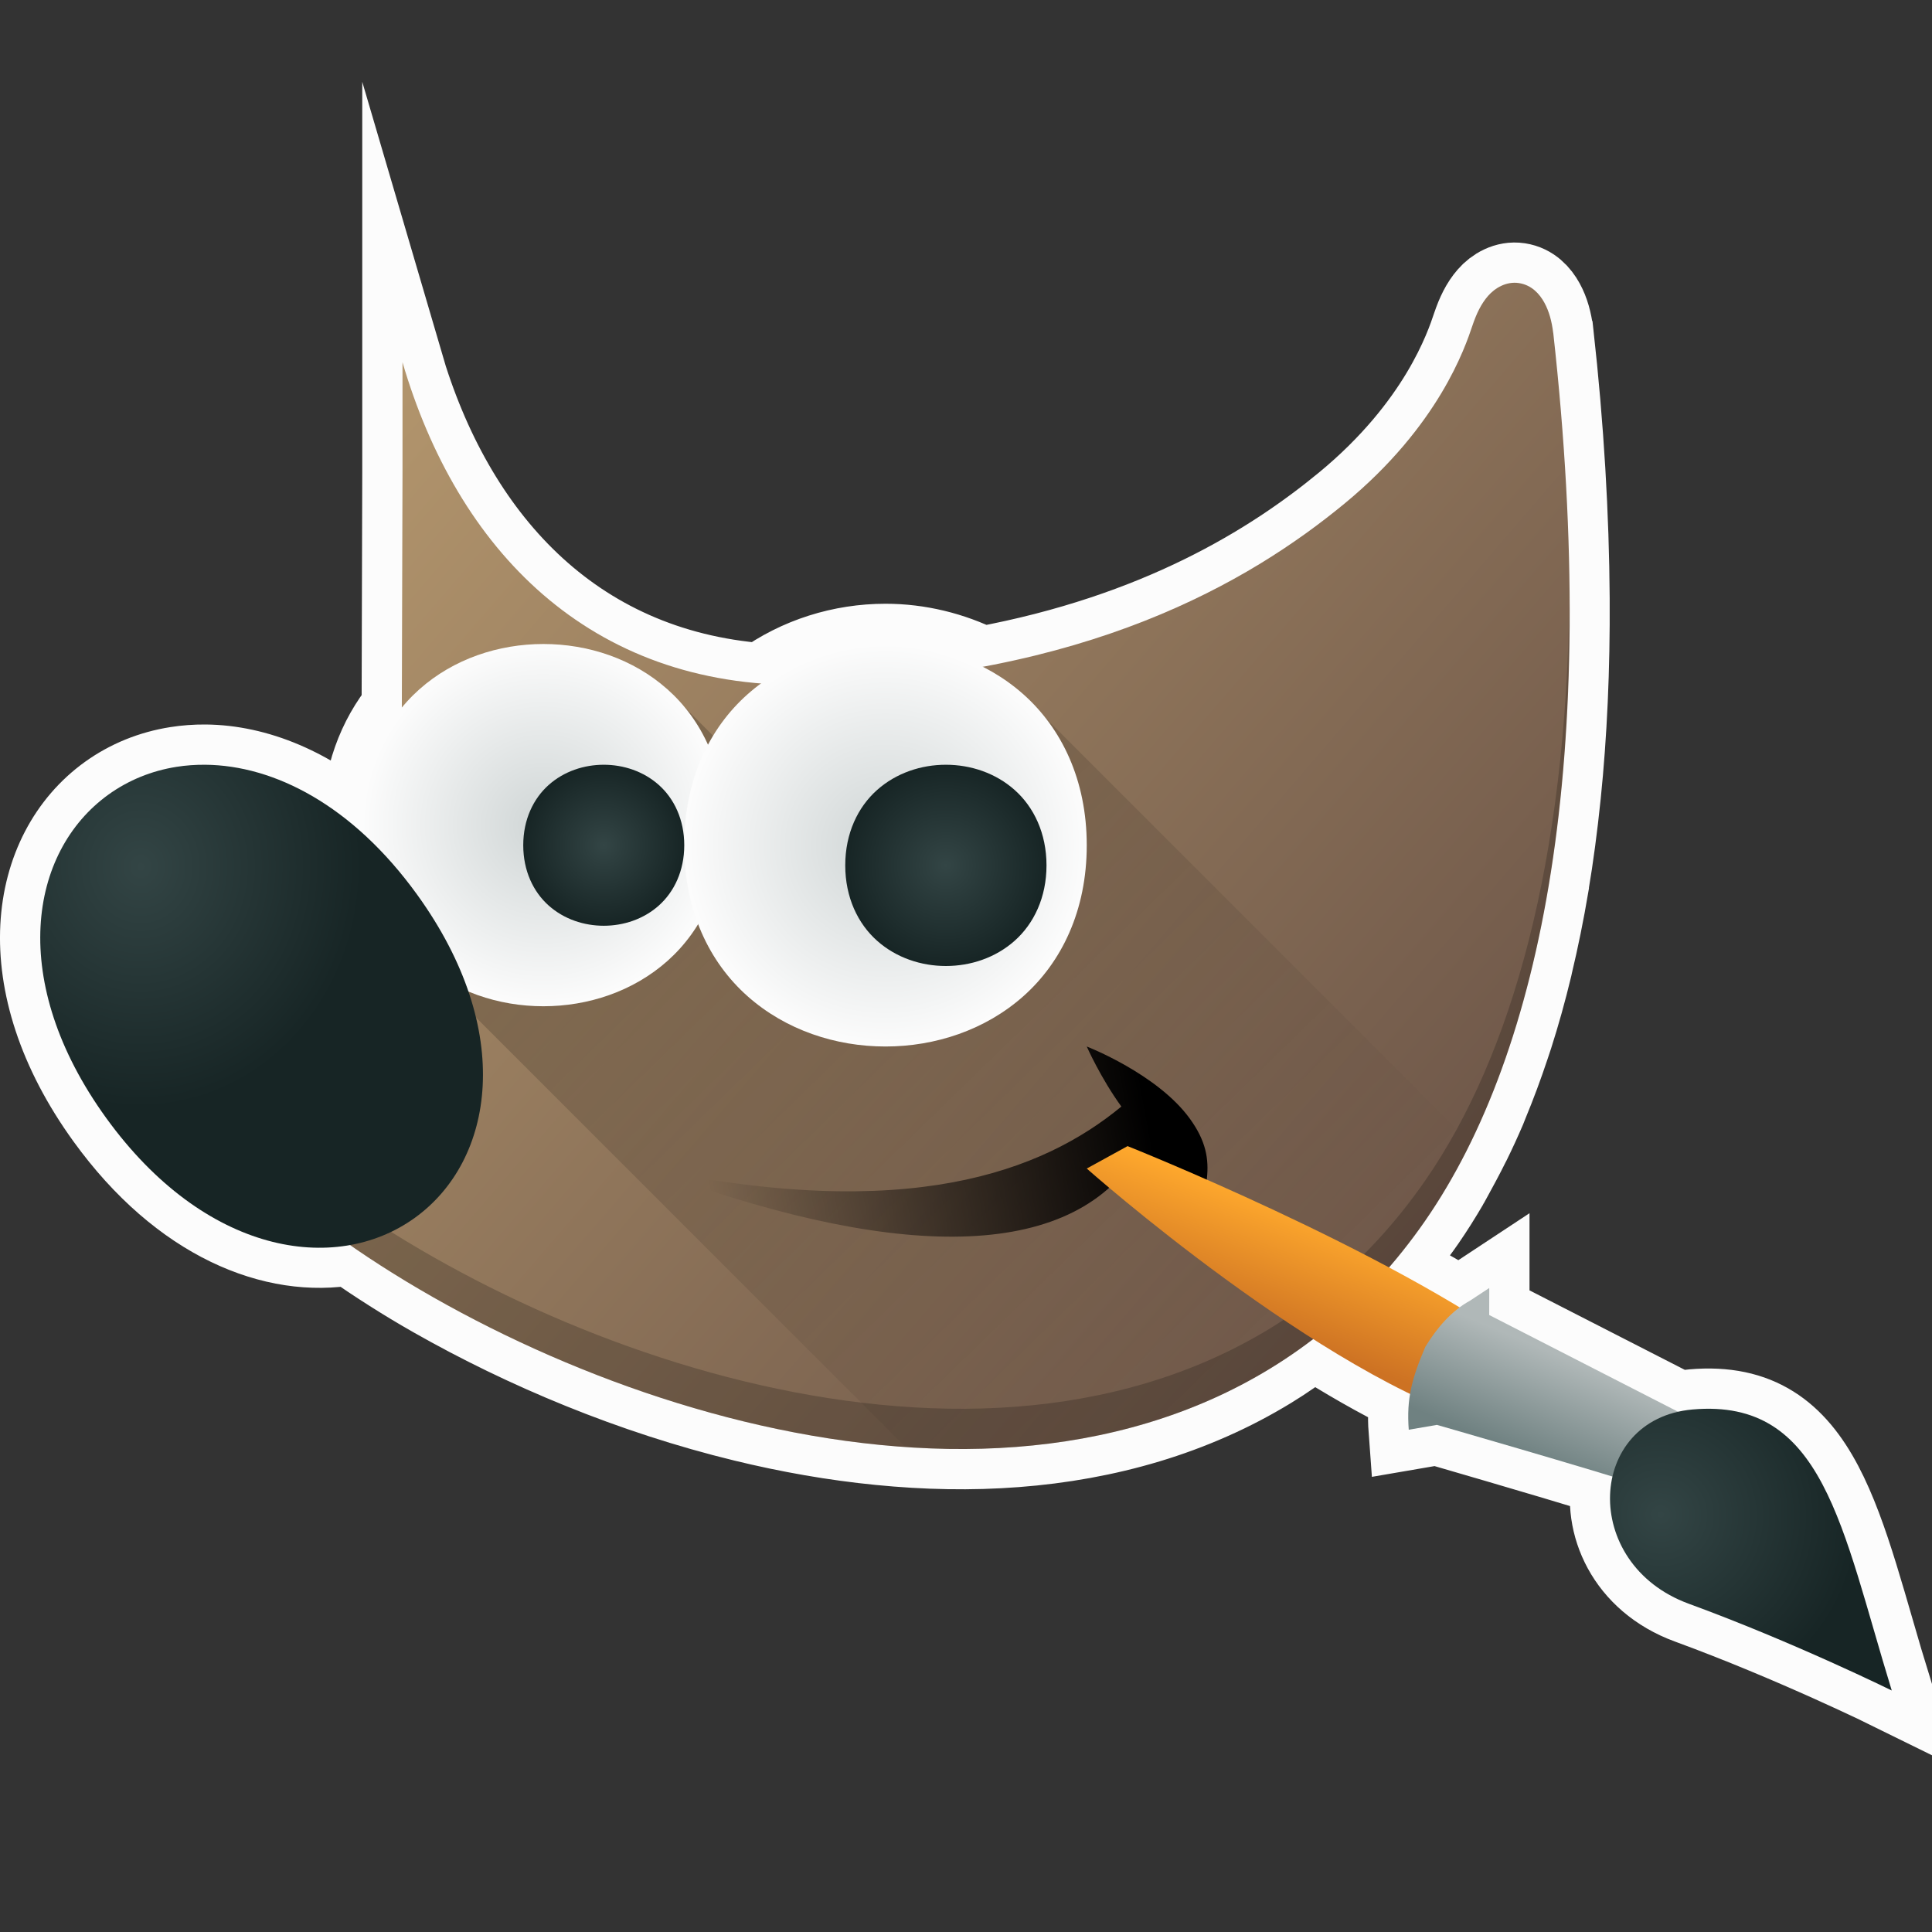 <?xml version="1.0" encoding="UTF-8" standalone="no"?>
<svg
   xmlns:dc="http://purl.org/dc/elements/1.1/"
   xmlns:cc="http://creativecommons.org/ns#"
   xmlns:rdf="http://www.w3.org/1999/02/22-rdf-syntax-ns#"
   xmlns:svg="http://www.w3.org/2000/svg"
   xmlns="http://www.w3.org/2000/svg"
   xmlns:xlink="http://www.w3.org/1999/xlink"
   xmlns:sodipodi="http://sodipodi.sourceforge.net/DTD/sodipodi-0.dtd"
   xmlns:inkscape="http://www.inkscape.org/namespaces/inkscape"
   version="1"
   width="48"
   height="48"
   id="svg74"
   sodipodi:docname="gimp.svg"
   inkscape:version="0.92.1 r15371"
   inkscape:export-filename="/home/wachin/Dropbox/UbuntuManuales/icons/nuvola-ubuntustudio-dark-panel/16x16/apps/gimp.png"
   inkscape:export-xdpi="32"
   inkscape:export-ydpi="32">
  <rect width="100%" height="100%" fill="#333333" stroke="none"/>
  <sodipodi:namedview
     pagecolor="#ffffff"
     bordercolor="#666666"
     borderopacity="1"
     objecttolerance="10"
     gridtolerance="10"
     guidetolerance="10"
     inkscape:pageopacity="0"
     inkscape:pageshadow="2"
     inkscape:window-width="1238"
     inkscape:window-height="742"
     id="namedview76"
     showgrid="false"
     inkscape:zoom="4.9166667"
     inkscape:cx="23.79661"
     inkscape:cy="24"
     inkscape:window-x="42"
     inkscape:window-y="0"
     inkscape:window-maximized="1"
     inkscape:current-layer="svg74" />
  <defs
     id="defs48">
    <linearGradient
       id="linearGradient4176">
      <stop
         style="stop-color:#6f8181;stop-opacity:1"
         offset="0"
         id="stop2" />
      <stop
         style="stop-color:#b0b8b8;stop-opacity:1"
         offset="1"
         id="stop4" />
    </linearGradient>
    <linearGradient
       id="linearGradient4215">
      <stop
         offset="0"
         style="stop-color:#334545;stop-opacity:1"
         id="stop7" />
      <stop
         offset="1"
         style="stop-color:#172525;stop-opacity:1"
         id="stop9" />
    </linearGradient>
    <linearGradient
       id="linearGradient4209">
      <stop
         offset="0"
         style="stop-color:#cfd5d5;stop-opacity:1"
         id="stop12" />
      <stop
         offset="1"
         style="stop-color:#fcfcfc;stop-opacity:1"
         id="stop14" />
    </linearGradient>
    <linearGradient
       id="linearGradient4349">
      <stop
         style="stop-color:#000000;stop-opacity:1;"
         offset="0"
         id="stop17" />
      <stop
         style="stop-color:#000000;stop-opacity:0;"
         offset="1"
         id="stop19" />
    </linearGradient>
    <linearGradient
       id="linearGradient4267">
      <stop
         style="stop-color:#6c5548;stop-opacity:1"
         offset="0"
         id="stop22" />
      <stop
         style="stop-color:#bb9d71;stop-opacity:1"
         offset="1"
         id="stop24" />
    </linearGradient>
    <radialGradient
       cx="15.415"
       cy="35.357"
       r="7.579"
       fx="15.415"
       fy="35.357"
       id="radialGradient6969"
       xlink:href="#linearGradient4215"
       gradientUnits="userSpaceOnUse"
       gradientTransform="matrix(-0.188,-0.61,0.621,-0.175,22.206,53.218)" />
    <linearGradient
       id="linearGradient6951">
      <stop
         style="stop-color:#ffa92d;stop-opacity:1"
         offset="0"
         id="stop28" />
      <stop
         style="stop-color:#cd7223;stop-opacity:1"
         offset="1"
         id="stop30" />
    </linearGradient>
    <linearGradient
       x1="37.018"
       y1="19.24"
       x2="30.865"
       y2="14.64"
       id="linearGradient6957"
       xlink:href="#linearGradient6951"
       gradientUnits="userSpaceOnUse"
       gradientTransform="matrix(-0.115,-0.39,0.39,-0.115,31.491,47.605)" />
    <linearGradient
       id="linearGradient6482">
      <stop
         style="stop-color:black;stop-opacity:1"
         offset="0"
         id="stop34" />
      <stop
         style="stop-color:black;stop-opacity:0"
         offset="1"
         id="stop36" />
    </linearGradient>
    <linearGradient
       x1="32.35"
       y1="28.083"
       x2="21.213"
       y2="30.293"
       id="linearGradient4351"
       xlink:href="#linearGradient6482"
       gradientUnits="userSpaceOnUse"
       gradientTransform="matrix(0.974,0,0,1.039,-3.062,-1.88)" />
    <linearGradient
       xlink:href="#linearGradient4267"
       id="linearGradient4273"
       x1="34.712"
       y1="34.585"
       x2="5"
       y2="9"
       gradientUnits="userSpaceOnUse"
       gradientTransform="translate(5.0238058e-7,-1)" />
    <radialGradient
       xlink:href="#linearGradient4209"
       id="radialGradient4281"
       cx="22"
       cy="22"
       fx="22"
       fy="22"
       r="5"
       gradientUnits="userSpaceOnUse"
       gradientTransform="translate(5.0238058e-7,-1)" />
    <radialGradient
       xlink:href="#linearGradient4209"
       id="radialGradient4289"
       cx="13.5"
       cy="21.5"
       fx="13.5"
       fy="21.5"
       r="4.5"
       gradientUnits="userSpaceOnUse"
       gradientTransform="translate(5.0238058e-7,-1)" />
    <radialGradient
       xlink:href="#linearGradient4215"
       id="radialGradient4335"
       cx="3.496"
       cy="22.823"
       fx="3.496"
       fy="22.823"
       r="5.5"
       gradientTransform="matrix(1,0,0,1.091,5.0238058e-7,-3.364)"
       gradientUnits="userSpaceOnUse" />
    <linearGradient
       xlink:href="#linearGradient4349"
       id="linearGradient4240"
       x1="15.263"
       y1="18.832"
       x2="31"
       y2="35"
       gradientUnits="userSpaceOnUse"
       gradientTransform="translate(5.0238058e-7,-1)" />
    <radialGradient
       xlink:href="#linearGradient4215"
       id="radialGradient4282"
       cx="23.5"
       cy="22.5"
       fx="23.5"
       fy="22.5"
       r="2.5"
       gradientUnits="userSpaceOnUse"
       gradientTransform="translate(0,-1)" />
    <radialGradient
       xlink:href="#linearGradient4215"
       id="radialGradient4290"
       cx="14.5"
       cy="21.5"
       fx="14.5"
       fy="21.5"
       r="2.5"
       gradientUnits="userSpaceOnUse"
       gradientTransform="matrix(0.8,0,0,0.8,3.4,3.8)" />
    <linearGradient
       xlink:href="#linearGradient4176"
       id="linearGradient4182"
       x1="37.34"
       y1="35.924"
       x2="38.347"
       y2="33.509"
       gradientUnits="userSpaceOnUse" />
    <radialGradient
       xlink:href="#linearGradient4215"
       id="radialGradient4290-3"
       cx="14.5"
       cy="21.5"
       fx="14.5"
       fy="21.5"
       r="2.5"
       gradientUnits="userSpaceOnUse"
       gradientTransform="matrix(0.8,0,0,0.8,3.4,3.8)" />
    <radialGradient
       xlink:href="#linearGradient4215"
       id="radialGradient4282-5"
       cx="23.5"
       cy="22.5"
       fx="23.5"
       fy="22.5"
       r="2.5"
       gradientUnits="userSpaceOnUse"
       gradientTransform="translate(0,-1)" />
    <radialGradient
       xlink:href="#linearGradient4209"
       id="radialGradient4281-3"
       cx="22"
       cy="22"
       fx="22"
       fy="22"
       r="5"
       gradientUnits="userSpaceOnUse"
       gradientTransform="translate(5.1476116e-7,-1)" />
    <radialGradient
       xlink:href="#linearGradient4215"
       id="radialGradient4335-2"
       cx="3.496"
       cy="22.823"
       fx="3.496"
       fy="22.823"
       r="5.5"
       gradientTransform="matrix(1,0,0,1.091,5.1476116e-7,-3.364)"
       gradientUnits="userSpaceOnUse" />
    <radialGradient
       xlink:href="#linearGradient4209"
       id="radialGradient4289-9"
       cx="13.5"
       cy="21.5"
       fx="13.5"
       fy="21.5"
       r="4.5"
       gradientUnits="userSpaceOnUse"
       gradientTransform="translate(5.1476116e-7,-1)" />
    <radialGradient
       cx="15.415"
       cy="35.357"
       r="7.579"
       fx="15.415"
       fy="35.357"
       id="radialGradient6969-1"
       xlink:href="#linearGradient4215"
       gradientUnits="userSpaceOnUse"
       gradientTransform="matrix(-0.188,-0.61,0.621,-0.175,22.206,53.218)" />
    <linearGradient
       xlink:href="#linearGradient4176"
       id="linearGradient4182-2"
       x1="37.34"
       y1="35.924"
       x2="38.347"
       y2="33.509"
       gradientUnits="userSpaceOnUse" />
    <linearGradient
       x1="37.018"
       y1="19.24"
       x2="30.865"
       y2="14.64"
       id="linearGradient6957-9"
       xlink:href="#linearGradient6951"
       gradientUnits="userSpaceOnUse"
       gradientTransform="matrix(-0.115,-0.39,0.39,-0.115,31.491,47.605)" />
    <linearGradient
       x1="32.35"
       y1="28.083"
       x2="21.213"
       y2="30.293"
       id="linearGradient4351-0"
       xlink:href="#linearGradient4349"
       gradientUnits="userSpaceOnUse"
       gradientTransform="matrix(0.974,0,0,1.039,-3.062,-1.88)" />
    <linearGradient
       xlink:href="#linearGradient4349"
       id="linearGradient4240-6"
       x1="15.263"
       y1="18.832"
       x2="31"
       y2="35"
       gradientUnits="userSpaceOnUse"
       gradientTransform="translate(5.1476116e-7,-1)" />
    <linearGradient
       xlink:href="#linearGradient4267"
       id="linearGradient4273-7"
       x1="34.712"
       y1="34.585"
       x2="5"
       y2="9"
       gradientUnits="userSpaceOnUse"
       gradientTransform="translate(5.1476116e-7,-1)" />
  </defs>
  <path
     style="color:#000000;font-style:normal;font-variant:normal;font-weight:normal;font-stretch:normal;font-size:medium;line-height:normal;font-family:sans-serif;text-indent:0;text-align:start;text-decoration:none;text-decoration-line:none;text-decoration-style:solid;text-decoration-color:#000000;letter-spacing:normal;word-spacing:normal;text-transform:none;direction:ltr;block-progression:tb;writing-mode:lr-tb;baseline-shift:baseline;text-anchor:start;white-space:normal;clip-rule:nonzero;display:inline;overflow:visible;visibility:visible;opacity:1;isolation:auto;mix-blend-mode:normal;color-interpolation:sRGB;color-interpolation-filters:linearRGB;solid-color:#000000;solid-opacity:1;fill:#ffffff;fill-opacity:1;fill-rule:evenodd;stroke:#fcfcfc;stroke-width:2;stroke-linecap:butt;stroke-linejoin:miter;stroke-miterlimit:10;stroke-dasharray:none;stroke-dashoffset:0;stroke-opacity:1;marker:none;color-rendering:auto;image-rendering:auto;shape-rendering:auto;text-rendering:auto;enable-background:accumulate"
     d="M 37.738 7.033 C 37.424 6.985 37.141 7.156 36.971 7.352 C 36.801 7.547 36.683 7.789 36.58 8.094 C 36.403 8.621 35.751 10.58 33.4 12.516 C 31.594 14.003 28.775 15.755 24.381 16.568 C 23.641 16.199 22.824 16 22 16 C 20.913 16 19.832 16.335 18.941 16.982 C 14.207 16.619 11.271 13.337 10 9 L 10 11.746 L 9.984 17.605 C 9.386 18.34 9 19.314 9 20.5 C 9 20.571 9.007 20.639 9.01 20.709 C 7.73 19.552 6.353 19.011 5.102 19 C 4.858 18.998 4.617 19.016 4.385 19.053 C 3.764 19.151 3.191 19.384 2.695 19.74 C 0.715 21.165 0.192 24.396 2.639 27.777 C 4.504 30.356 6.83 31.269 8.707 30.928 C 9.35 31.374 10.031 31.814 10.768 32.232 C 13.035 33.521 15.7 34.64 18.482 35.316 C 19.595 35.587 20.727 35.787 21.859 35.898 C 22.426 35.954 22.992 35.989 23.557 35.998 C 24.121 36.008 24.684 35.992 25.242 35.949 C 26.359 35.864 27.46 35.669 28.521 35.35 C 29.052 35.19 29.573 34.998 30.082 34.773 C 30.591 34.549 31.085 34.29 31.566 33.996 C 31.931 33.773 32.285 33.523 32.631 33.258 C 33.428 33.764 34.239 34.234 35.041 34.623 C 34.993 34.901 34.975 35.183 35 35.52 L 35.699 35.4 C 35.699 35.4 38.209 36.126 40.062 36.691 C 39.799 37.849 40.399 39.274 41.955 39.844 C 44.569 40.801 47 42 47 42 C 45.753 37.948 45.312 34.731 42.053 35.018 C 41.93 35.028 41.817 35.053 41.705 35.078 L 37 32.67 L 37 32 L 36.518 32.318 C 36.429 32.367 36.346 32.427 36.264 32.488 C 35.697 32.146 35.105 31.813 34.5 31.49 C 34.507 31.482 34.514 31.473 34.521 31.465 C 34.83 31.107 35.13 30.733 35.412 30.326 C 35.61 30.04 35.8 29.737 35.984 29.422 C 35.988 29.416 35.991 29.41 35.994 29.404 C 36.011 29.374 36.028 29.341 36.045 29.311 C 36.071 29.264 36.097 29.215 36.123 29.168 C 36.179 29.067 36.234 28.965 36.289 28.861 C 36.368 28.712 36.447 28.561 36.523 28.406 C 36.526 28.402 36.529 28.397 36.531 28.393 C 36.665 28.12 36.794 27.841 36.918 27.551 C 36.938 27.503 36.956 27.451 36.977 27.402 C 37.164 26.951 37.34 26.478 37.504 25.984 C 37.53 25.906 37.557 25.829 37.582 25.75 C 37.759 25.197 37.921 24.619 38.066 24.014 C 38.068 24.009 38.069 24.003 38.07 23.998 C 38.073 23.988 38.074 23.975 38.076 23.965 C 38.227 23.334 38.361 22.675 38.477 21.988 C 38.477 21.984 38.478 21.979 38.479 21.975 C 38.479 21.972 38.478 21.969 38.479 21.967 C 38.595 21.269 38.692 20.541 38.77 19.785 C 38.77 19.782 38.771 19.779 38.771 19.775 C 38.772 19.77 38.773 19.763 38.773 19.758 C 38.928 18.244 39.003 16.614 38.992 14.867 C 38.979 12.827 38.854 10.637 38.592 8.277 L 38.59 8.273 L 38.59 8.27 C 38.553 7.981 38.487 7.735 38.369 7.52 C 38.251 7.304 38.053 7.081 37.738 7.033 z "
     id="path50" />
  <g
     inkscape:groupmode="layer"
     id="layer1"
     inkscape:label="orginal"
     style="display:inline">
    <path
       inkscape:connector-curvature="0"
       style="color:#000000;font-style:normal;font-variant:normal;font-weight:normal;font-stretch:normal;font-size:medium;line-height:normal;font-family:sans-serif;text-indent:0;text-align:start;text-decoration:none;text-decoration-line:none;text-decoration-style:solid;text-decoration-color:#000000;letter-spacing:normal;word-spacing:normal;text-transform:none;writing-mode:lr-tb;direction:ltr;baseline-shift:baseline;text-anchor:start;white-space:normal;clip-rule:nonzero;display:inline;overflow:visible;visibility:visible;opacity:1;isolation:auto;mix-blend-mode:normal;color-interpolation:sRGB;color-interpolation-filters:linearRGB;solid-color:#000000;solid-opacity:1;fill:url(#linearGradient4273-7);fill-opacity:1;fill-rule:evenodd;stroke:none;stroke-width:1;stroke-linecap:butt;stroke-linejoin:miter;stroke-miterlimit:10;stroke-dasharray:none;stroke-dashoffset:0;stroke-opacity:1;marker:none;color-rendering:auto;image-rendering:auto;shape-rendering:auto;text-rendering:auto;enable-background:accumulate"
       d="m 37.738,7.033 c -0.315,-0.048 -0.597,0.123 -0.767,0.318 -0.17,0.195 -0.288,0.437 -0.39,0.742 -0.178,0.528 -0.83,2.486 -3.181,4.422 -2.351,1.936 -6.405,4.327 -13.432,4.502 -5.339,0.061 -8.608,-3.374 -9.968,-8.017 v 2.745 l -0.022,7.711 0.043,0.102 c 0,0 0.383,0.821 -0.022,1.928 -0.404,1.107 -2,2.547 -5.564,3.58 l -0.436,0.125 0.083,0.443 c 0.198,1.074 0.986,2.174 2.149,3.301 1.163,1.127 2.721,2.266 4.535,3.297 3.628,2.061 8.275,3.689 12.789,3.766 4.515,0.076 8.932,-1.449 11.855,-5.672 2.923,-4.223 4.348,-11.551 3.181,-22.048 l -0.002,-0.004 v -0.004 C 38.553,7.981 38.487,7.735 38.369,7.519 38.251,7.303 38.053,7.081 37.738,7.033 Z"
       id="path50-0" />
    <path
       inkscape:connector-curvature="0"
       style="opacity:0.2;fill:url(#linearGradient4240-6);fill-opacity:1;stroke:none;stroke-width:2;stroke-linecap:round;stroke-linejoin:round;stroke-miterlimit:4;stroke-dasharray:none;stroke-opacity:1"
       d="M 16.436,16.998 9.99,23.443 22.482,35.936 c 0.358,0.025 0.717,0.056 1.074,0.062 4.515,0.076 8.933,-1.449 11.855,-5.672 0.403,-0.583 0.776,-1.232 1.119,-1.934 L 25.336,17.197 20.984,21.547 Z"
       id="path52-2" />
    <path
       inkscape:connector-curvature="0"
       style="color:#000000;display:inline;overflow:visible;visibility:visible;fill:url(#linearGradient4351-0);fill-opacity:1;fill-rule:evenodd;stroke:none;stroke-width:1;stroke-linecap:butt;stroke-linejoin:miter;stroke-miterlimit:10;stroke-dasharray:none;stroke-dashoffset:0;stroke-opacity:1;marker:none;marker-start:none;marker-mid:none;marker-end:none"
       d="m 16,29.002 c 6.563,1.401 9.905,0.102 11.86,-1.51 C 27.344,26.781 27,26 27,26 c 0,0 1.754,0.679 2.56,1.791 0.805,1.108 0.299,1.791 0.088,3.209 -0.469,-1.245 -1.344,-1.713 -1.462,-2.207 -1.759,2.595 -6.141,2.487 -12.186,0.209 z"
       id="path54-3" />
    <path
       inkscape:connector-curvature="0"
       style="color:#000000;font-style:normal;font-variant:normal;font-weight:normal;font-stretch:normal;font-size:medium;line-height:normal;font-family:sans-serif;text-indent:0;text-align:start;text-decoration:none;text-decoration-line:none;text-decoration-style:solid;text-decoration-color:#000000;letter-spacing:normal;word-spacing:normal;text-transform:none;writing-mode:lr-tb;direction:ltr;baseline-shift:baseline;text-anchor:start;white-space:normal;clip-rule:nonzero;display:inline;overflow:visible;visibility:visible;opacity:0.2;isolation:auto;mix-blend-mode:normal;color-interpolation:sRGB;color-interpolation-filters:linearRGB;solid-color:#000000;solid-opacity:1;fill:#000000;fill-opacity:1;fill-rule:evenodd;stroke:none;stroke-width:1;stroke-linecap:butt;stroke-linejoin:miter;stroke-miterlimit:10;stroke-dasharray:none;stroke-dashoffset:0;stroke-opacity:1;marker:none;color-rendering:auto;image-rendering:auto;shape-rendering:auto;text-rendering:auto;enable-background:accumulate"
       d="M 38.992,14.844 C 38.91,21.382 37.572,26.205 35.412,29.326 32.489,33.549 28.071,35.074 23.557,34.998 19.042,34.922 14.396,33.293 10.768,31.232 8.954,30.202 7.396,29.062 6.232,27.936 5.247,26.982 4.535,26.045 4.219,25.129 l -0.219,0.062 0.082,0.443 c 0.198,1.074 0.987,2.174 2.15,3.301 1.163,1.127 2.721,2.266 4.535,3.297 3.628,2.061 8.274,3.689 12.789,3.766 4.515,0.076 8.933,-1.449 11.855,-5.672 2.268,-3.278 3.628,-8.435 3.58,-15.482 z m -29.012,3.619 -0.002,0.994 0.043,0.102 c 0,0 0.065,0.169 0.113,0.418 0.151,-0.838 -0.113,-1.418 -0.113,-1.418 l -0.041,-0.096 z"
       id="path56-7" />
    <path
       inkscape:connector-curvature="0"
       d="m 36.968,35.4 0.926,-1.845 c -3.446,-2.521 -9.88,-5.08 -9.88,-5.08 l -1.014,0.557 c 0,0 5.842,5.181 9.968,6.367 z"
       style="color:#000000;display:inline;overflow:visible;visibility:visible;opacity:1;fill:url(#linearGradient6957-9);fill-opacity:1;fill-rule:nonzero;stroke:none;stroke-width:2.46;stroke-linecap:round;stroke-linejoin:miter;stroke-miterlimit:4;stroke-dasharray:none;stroke-dashoffset:0;stroke-opacity:1;marker:none;marker-start:none;marker-mid:none;marker-end:none"
       id="path58-5" />
    <path
       inkscape:connector-curvature="0"
       d="m 37,32 -0.483,0.318 c -0.447,0.245 -0.81,0.661 -1.105,1.143 -0.337,0.791 -0.47,1.286 -0.412,2.06 l 0.7,-0.12 c 0,0 3.655,1.049 5.385,1.6 l 0.202,-0.39 0.712,-1.379 -5,-2.561 z"
       style="color:#000000;font-style:normal;font-variant:normal;font-weight:normal;font-stretch:normal;font-size:medium;line-height:normal;font-family:sans-serif;text-indent:0;text-align:start;text-decoration:none;text-decoration-line:none;text-decoration-style:solid;text-decoration-color:#000000;letter-spacing:normal;word-spacing:normal;text-transform:none;writing-mode:lr-tb;direction:ltr;baseline-shift:baseline;text-anchor:start;white-space:normal;clip-rule:nonzero;display:inline;overflow:visible;visibility:visible;opacity:1;isolation:auto;mix-blend-mode:normal;color-interpolation:sRGB;color-interpolation-filters:linearRGB;solid-color:#000000;solid-opacity:1;fill:url(#linearGradient4182-2);fill-opacity:1;fill-rule:nonzero;stroke:none;stroke-width:2.46;stroke-linecap:round;stroke-linejoin:miter;stroke-miterlimit:4;stroke-dasharray:none;stroke-dashoffset:0;stroke-opacity:1;marker:none;color-rendering:auto;image-rendering:auto;shape-rendering:auto;text-rendering:auto;enable-background:accumulate"
       id="path60-9" />
    <path
       inkscape:connector-curvature="0"
       d="m 47,42 c -1.247,-4.052 -1.689,-7.269 -4.948,-6.982 -2.626,0.231 -2.81,3.832 -0.096,4.826 C 44.57,40.801 47,42 47,42 Z"
       style="color:#000000;display:inline;overflow:visible;visibility:visible;opacity:1;fill:url(#radialGradient6969-1);fill-opacity:1;fill-rule:nonzero;stroke:none;stroke-width:0.2;stroke-linecap:round;stroke-linejoin:miter;stroke-miterlimit:4;stroke-dasharray:none;stroke-dashoffset:0;stroke-opacity:1;marker:none;marker-start:none;marker-mid:none;marker-end:none"
       id="path62-2" />
    <path
       inkscape:connector-curvature="0"
       style="color:#000000;font-style:normal;font-variant:normal;font-weight:normal;font-stretch:normal;font-size:medium;line-height:normal;font-family:sans-serif;text-indent:0;text-align:start;text-decoration:none;text-decoration-line:none;text-decoration-style:solid;text-decoration-color:#000000;letter-spacing:normal;word-spacing:normal;text-transform:none;writing-mode:lr-tb;direction:ltr;baseline-shift:baseline;text-anchor:start;white-space:normal;clip-rule:nonzero;display:inline;overflow:visible;visibility:visible;opacity:1;isolation:auto;mix-blend-mode:normal;color-interpolation:sRGB;color-interpolation-filters:linearRGB;solid-color:#000000;solid-opacity:1;fill:url(#radialGradient4289-9);fill-opacity:1;fill-rule:evenodd;stroke:none;stroke-width:1;stroke-linecap:butt;stroke-linejoin:miter;stroke-miterlimit:10;stroke-dasharray:none;stroke-dashoffset:0;stroke-opacity:1;marker:none;color-rendering:auto;image-rendering:auto;shape-rendering:auto;text-rendering:auto;enable-background:accumulate"
       d="m 13.5,16 c -1.111,0 -2.229,0.368 -3.081,1.126 C 9.566,17.884 9,19.041 9,20.5 c -2.288e-4,1.459 0.566,2.616 1.419,3.374 0.853,0.758 1.97,1.126 3.081,1.126 1.111,0 2.231,-0.368 3.083,-1.126 C 17.436,23.116 18,21.959 18,20.5 18,19.041 17.436,17.884 16.583,17.126 15.731,16.368 14.611,16 13.5,16 Z"
       id="path64-2" />
    <path
       inkscape:connector-curvature="0"
       style="color:#000000;display:inline;overflow:visible;visibility:visible;fill:url(#radialGradient4335-2);fill-opacity:1;fill-rule:evenodd;stroke:none;stroke-width:1;stroke-linecap:butt;stroke-linejoin:miter;stroke-miterlimit:10;stroke-dasharray:none;stroke-dashoffset:0;stroke-opacity:1;marker:none;marker-start:none;marker-mid:none;marker-end:none"
       d="m 5.101,19 c -0.244,-0.002 -0.483,0.015 -0.716,0.052 -0.62,0.098 -1.195,0.333 -1.69,0.689 -1.981,1.425 -2.502,4.654 -0.056,8.036 2.447,3.382 5.684,3.906 7.664,2.482 1.981,-1.425 2.504,-4.654 0.058,-8.036 C 8.756,20.003 6.809,19.015 5.101,19 Z"
       id="path66-8" />
    <path
       inkscape:connector-curvature="0"
       style="color:#000000;font-style:normal;font-variant:normal;font-weight:normal;font-stretch:normal;font-size:medium;line-height:normal;font-family:sans-serif;text-indent:0;text-align:start;text-decoration:none;text-decoration-line:none;text-decoration-style:solid;text-decoration-color:#000000;letter-spacing:normal;word-spacing:normal;text-transform:none;writing-mode:lr-tb;direction:ltr;baseline-shift:baseline;text-anchor:start;white-space:normal;clip-rule:nonzero;display:inline;overflow:visible;visibility:visible;opacity:1;isolation:auto;mix-blend-mode:normal;color-interpolation:sRGB;color-interpolation-filters:linearRGB;solid-color:#000000;solid-opacity:1;fill:url(#radialGradient4281-3);fill-opacity:1;fill-rule:evenodd;stroke:none;stroke-width:1;stroke-linecap:butt;stroke-linejoin:miter;stroke-miterlimit:10;stroke-dasharray:none;stroke-dashoffset:0;stroke-opacity:1;marker:none;color-rendering:auto;image-rendering:auto;shape-rendering:auto;text-rendering:auto;enable-background:accumulate"
       d="m 21.999,16 c -1.237,0 -2.48,0.409 -3.427,1.25 -0.946,0.841 -1.573,2.123 -1.573,3.751 0,1.627 0.626,2.908 1.573,3.749 C 19.519,25.591 20.762,26 21.999,26 c 1.237,0 2.48,-0.409 3.427,-1.25 0.946,-0.841 1.574,-2.122 1.574,-3.749 0,-1.627 -0.628,-2.909 -1.574,-3.751 C 24.479,16.409 23.236,16 21.999,16 Z"
       id="path68-9" />
    <path
       inkscape:connector-curvature="0"
       style="color:#000000;font-style:normal;font-variant:normal;font-weight:normal;font-stretch:normal;font-size:medium;line-height:normal;font-family:sans-serif;text-indent:0;text-align:start;text-decoration:none;text-decoration-line:none;text-decoration-style:solid;text-decoration-color:#000000;letter-spacing:normal;word-spacing:normal;text-transform:none;writing-mode:lr-tb;direction:ltr;baseline-shift:baseline;text-anchor:start;white-space:normal;clip-rule:nonzero;display:inline;overflow:visible;visibility:visible;opacity:1;isolation:auto;mix-blend-mode:normal;color-interpolation:sRGB;color-interpolation-filters:linearRGB;solid-color:#000000;solid-opacity:1;fill:url(#radialGradient4282-5);fill-opacity:1;fill-rule:evenodd;stroke:none;stroke-width:1.072;stroke-linecap:butt;stroke-linejoin:miter;stroke-miterlimit:10;stroke-dasharray:none;stroke-dashoffset:0;stroke-opacity:1;marker:none;color-rendering:auto;image-rendering:auto;shape-rendering:auto;text-rendering:auto;enable-background:accumulate"
       d="m 23.5,19 c -0.613,0 -1.232,0.203 -1.709,0.627 -0.477,0.424 -0.791,1.077 -0.791,1.873 0,0.796 0.314,1.449 0.791,1.873 C 22.268,23.797 22.887,24 23.5,24 c 0.613,0 1.232,-0.203 1.709,-0.627 0.477,-0.424 0.791,-1.077 0.791,-1.873 0,-0.796 -0.314,-1.449 -0.791,-1.873 C 24.732,19.203 24.113,19 23.5,19 Z"
       id="path70-7" />
    <path
       inkscape:connector-curvature="0"
       d="m 15,19 c -0.49,0 -0.986,0.162 -1.367,0.501 C 13.251,19.841 13,20.363 13,21 c 0,0.637 0.251,1.159 0.633,1.499 C 14.014,22.838 14.51,23 15,23 c 0.49,0 0.986,-0.162 1.367,-0.501 C 16.749,22.159 17,21.637 17,21 c 0,-0.637 -0.251,-1.159 -0.633,-1.499 C 15.986,19.162 15.49,19 15,19 Z"
       style="color:#000000;font-style:normal;font-variant:normal;font-weight:normal;font-stretch:normal;font-size:medium;line-height:normal;font-family:sans-serif;text-indent:0;text-align:start;text-decoration:none;text-decoration-line:none;text-decoration-style:solid;text-decoration-color:#000000;letter-spacing:normal;word-spacing:normal;text-transform:none;writing-mode:lr-tb;direction:ltr;baseline-shift:baseline;text-anchor:start;white-space:normal;clip-rule:nonzero;display:inline;overflow:visible;visibility:visible;opacity:1;isolation:auto;mix-blend-mode:normal;color-interpolation:sRGB;color-interpolation-filters:linearRGB;solid-color:#000000;solid-opacity:1;fill:url(#radialGradient4290-3);fill-opacity:1;fill-rule:evenodd;stroke:none;stroke-width:1.072;stroke-linecap:butt;stroke-linejoin:miter;stroke-miterlimit:10;stroke-dasharray:none;stroke-dashoffset:0;stroke-opacity:1;marker:none;color-rendering:auto;image-rendering:auto;shape-rendering:auto;text-rendering:auto;enable-background:accumulate"
       id="path72-3" />
  </g>
</svg>
